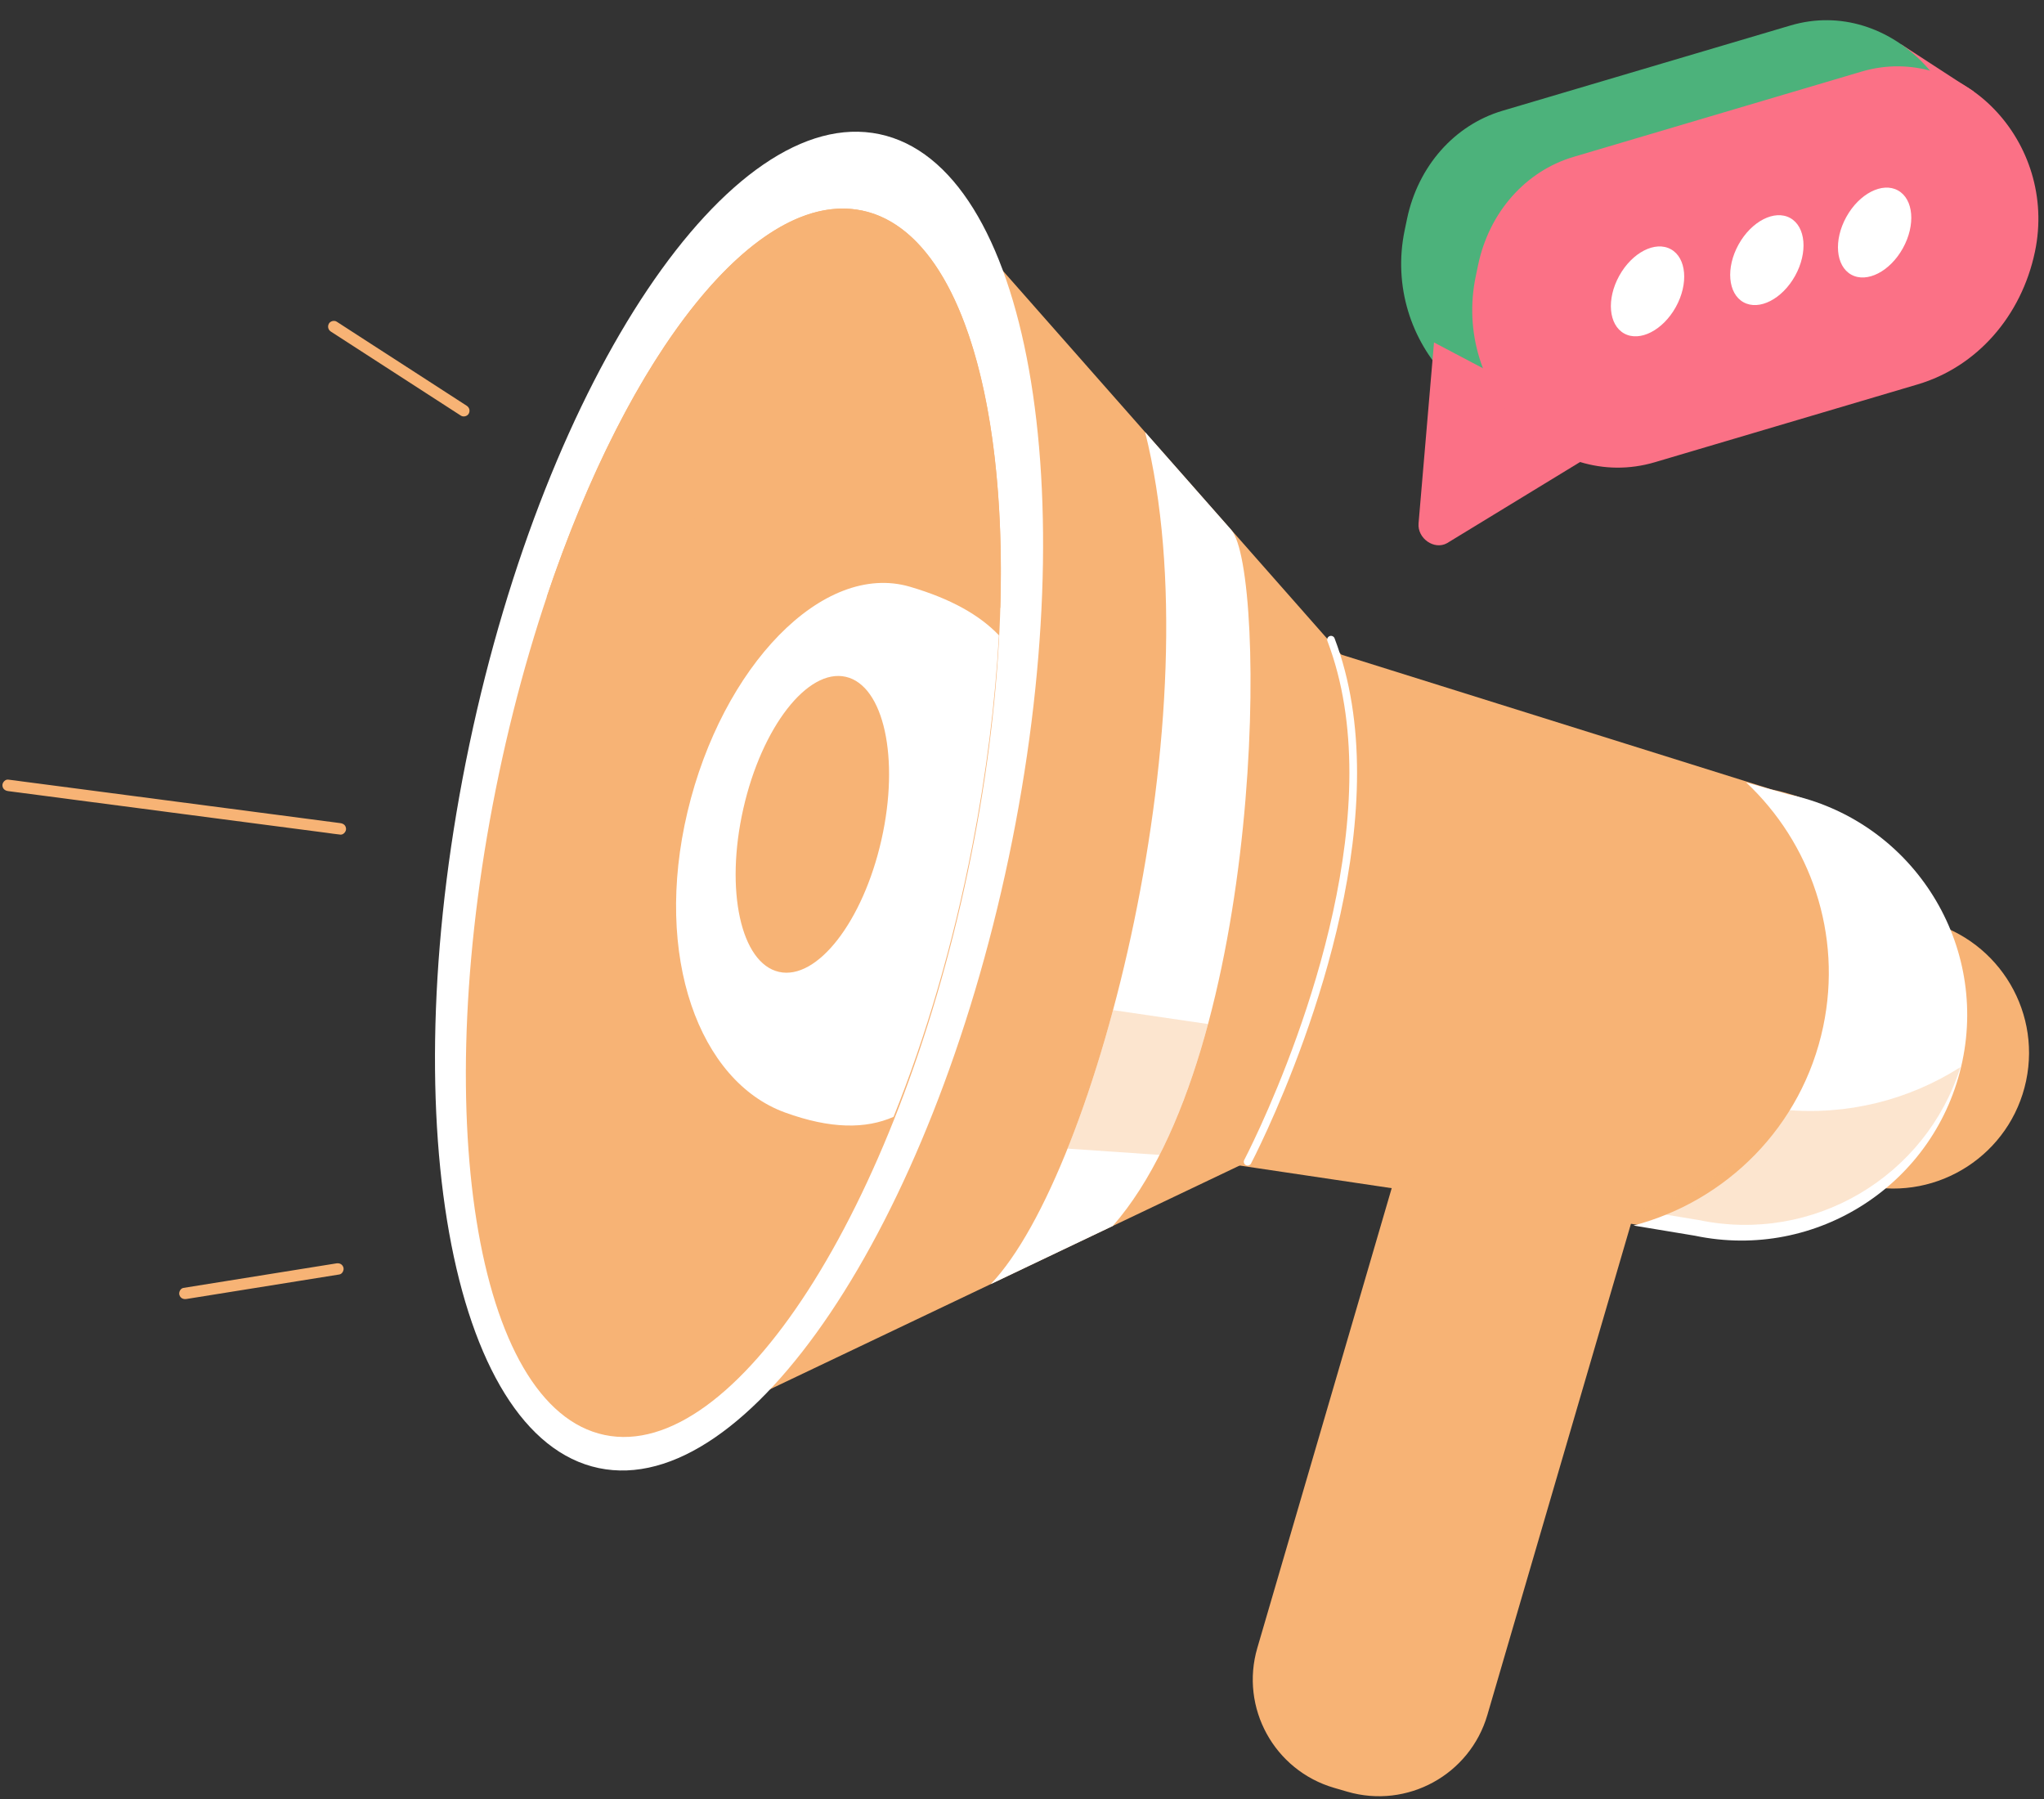 <svg width="100" height="88" viewBox="0 0 100 88" fill="none" xmlns="http://www.w3.org/2000/svg">
<rect x="0" y="0" width="100" height="88" fill="#333333" stroke="none"/>
<path d="M93.989 45.008L92.764 44.661C94.656 46.435 95.604 49.124 95.031 51.846C94.412 54.791 92.179 56.983 89.451 57.697L91.256 57.997C94.847 58.75 98.371 56.454 99.125 52.868C99.88 49.281 97.581 45.762 93.989 45.009V45.008Z" fill="#F7B375"/>
<path d="M65.269 87.454L65.914 87.642C68.844 88.496 71.912 86.817 72.767 83.891L80.1 58.809C80.955 55.883 79.274 52.819 76.344 51.965L75.698 51.777C72.769 50.923 69.7 52.602 68.845 55.528L61.513 80.61C60.657 83.536 62.339 86.6 65.269 87.454Z" fill="#F7B375"/>
<path d="M56.071 56.332L82.124 60.211C88.096 61.464 93.955 57.646 95.21 51.682C96.465 45.718 92.641 39.867 86.669 38.614L60.556 30.435C60.003 30.319 55.517 56.216 56.071 56.332Z" fill="#F7B375"/>
<path d="M85.488 54.018L59.826 50.196C59.304 53.604 56.973 55.791 56.973 55.791L82.836 59.642C88.45 60.82 93.962 57.517 95.646 52.163C92.738 54.017 89.131 54.782 85.487 54.017L85.488 54.018Z" fill="#F7B375"/>
<path d="M87.464 38.848L85.426 38.271C88.574 41.221 90.149 45.692 89.197 50.219C88.166 55.115 84.454 58.759 79.917 59.948L82.919 60.446C88.891 61.699 94.75 57.881 96.005 51.917C97.26 45.953 93.436 40.102 87.464 38.849V38.848Z" fill="white"/>
<path d="M43.909 7.397L65.616 32.02C67.011 38.796 65.352 50.34 61.039 56.827L30.44 71.402C29.649 71.85 28.698 71.156 28.885 70.266L42.027 7.811C42.215 6.922 43.364 6.669 43.908 7.397H43.909Z" fill="#F7B375"/>
<path d="M49.349 41.956C53.141 23.938 50.309 8.091 43.023 6.562C35.737 5.032 26.756 18.399 22.964 36.418C19.172 54.437 22.004 70.283 29.29 71.812C36.576 73.342 45.556 59.975 49.349 41.956Z" fill="white"/>
<path d="M47.347 42.654C50.828 26.116 48.515 11.632 42.182 10.302C35.849 8.973 27.893 21.302 24.412 37.84C20.931 54.379 23.244 68.863 29.577 70.193C35.91 71.522 43.866 59.193 47.347 42.654Z" fill="#F7B375"/>
<path d="M48.872 31.076C47.93 30.091 46.53 29.291 44.517 28.701C40.256 27.453 35.327 32.602 33.637 39.703C31.948 46.804 34.222 52.893 38.398 54.416C40.644 55.235 42.363 55.227 43.717 54.631C45.291 50.722 46.626 46.219 47.571 41.36C48.265 37.796 48.691 34.332 48.872 31.077V31.076Z" fill="white"/>
<path d="M22.832 19.847C21.95 19.276 21.067 18.706 20.186 18.135C19.516 17.702 18.846 17.269 18.176 16.837L16.473 15.735C16.349 15.655 16.156 15.706 16.088 15.836C16.014 15.976 16.057 16.136 16.189 16.221C17.072 16.791 17.954 17.361 18.836 17.932C19.506 18.365 20.175 18.798 20.845 19.231L22.549 20.332C22.673 20.412 22.866 20.362 22.934 20.231C23.008 20.091 22.965 19.932 22.832 19.847Z" fill="#F7B375"/>
<path d="M16.649 40.264C16.504 40.245 16.359 40.226 16.215 40.207C15.821 40.155 15.427 40.103 15.033 40.052L13.284 39.823C12.572 39.73 11.861 39.637 11.15 39.543C10.371 39.441 9.592 39.34 8.813 39.237C8.026 39.133 7.24 39.031 6.453 38.928C5.719 38.831 4.986 38.736 4.253 38.639L2.394 38.396C1.95 38.338 1.506 38.28 1.062 38.222C0.851 38.195 0.638 38.16 0.426 38.139C0.417 38.138 0.409 38.137 0.4 38.136C0.253 38.117 0.112 38.278 0.118 38.417C0.126 38.585 0.243 38.677 0.4 38.698C0.545 38.717 0.69 38.736 0.834 38.755C1.228 38.806 1.622 38.858 2.016 38.909L3.765 39.139C4.477 39.232 5.188 39.325 5.899 39.418C6.678 39.52 7.457 39.622 8.236 39.725L10.596 40.034C11.329 40.13 12.063 40.226 12.796 40.322C13.415 40.403 14.035 40.484 14.655 40.565C15.099 40.623 15.543 40.682 15.987 40.739C16.198 40.767 16.41 40.802 16.622 40.822C16.631 40.823 16.64 40.825 16.649 40.826C16.795 40.845 16.937 40.683 16.93 40.545C16.923 40.376 16.806 40.284 16.649 40.264Z" fill="#F7B375"/>
<path d="M16.453 61.8C15.415 61.966 14.378 62.133 13.34 62.299C12.552 62.425 11.765 62.551 10.977 62.678C10.309 62.785 9.642 62.892 8.974 62.999C8.828 63.022 8.734 63.211 8.777 63.345C8.829 63.503 8.967 63.566 9.124 63.541C10.162 63.374 11.199 63.208 12.237 63.042C13.025 62.915 13.812 62.789 14.6 62.663C15.268 62.556 15.935 62.449 16.603 62.342C16.749 62.319 16.843 62.13 16.8 61.996C16.748 61.838 16.61 61.775 16.453 61.8Z" fill="#F7B375"/>
<path d="M96.554 4.471L93.022 2.175L71.837 19.359L76.173 22.139L96.554 4.471Z" fill="#FB7186"/>
<path d="M90.346 16.546L77.489 20.353C72.429 21.851 67.56 16.794 68.724 11.25L68.839 10.699C69.38 8.126 71.159 6.113 73.507 5.418L87.597 1.246C92.494 -0.204 97.207 4.691 96.081 10.057C95.417 13.218 93.231 15.691 90.346 16.546Z" fill="#4CB27B"/>
<path d="M70.157 16.752L69.401 25.601C69.338 26.339 70.173 26.919 70.795 26.569L79.136 21.483L70.157 16.752H70.157Z" fill="#FB7186"/>
<path d="M93.823 18.802L80.965 22.609C75.906 24.107 71.037 19.05 72.201 13.505L72.316 12.955C72.856 10.382 74.636 8.369 76.983 7.674L91.074 3.502C95.971 2.052 100.684 6.947 99.557 12.313C98.893 15.474 96.707 17.947 93.823 18.802H93.823Z" fill="#FB7186"/>
<path d="M81.988 15.017C82.618 13.879 82.51 12.614 81.745 12.192C80.981 11.77 79.851 12.35 79.22 13.489C78.59 14.627 78.698 15.892 79.462 16.314C80.227 16.736 81.357 16.155 81.988 15.017Z" fill="white"/>
<path d="M87.825 13.489C88.455 12.351 88.347 11.086 87.582 10.664C86.818 10.242 85.688 10.822 85.057 11.96C84.427 13.098 84.535 14.363 85.299 14.785C86.064 15.208 87.194 14.627 87.825 13.489Z" fill="white"/>
<path d="M93.097 12.14C93.728 11.002 93.619 9.737 92.855 9.315C92.091 8.892 90.96 9.473 90.33 10.611C89.699 11.749 89.808 13.014 90.572 13.436C91.336 13.858 92.467 13.278 93.097 12.14Z" fill="white"/>
<path d="M43.122 41.086C44.024 37.1 43.242 33.528 41.376 33.106C39.51 32.685 37.266 35.575 36.365 39.562C35.463 43.547 36.245 47.12 38.111 47.541C39.977 47.962 42.221 45.072 43.122 41.086Z" fill="#F7B375"/>
<path d="M61.205 56.914C61.208 56.909 62.502 54.448 63.798 50.832C65.094 47.215 66.391 42.445 66.392 37.808C66.392 35.531 66.078 33.285 65.292 31.224C65.256 31.128 65.147 31.079 65.05 31.116C64.953 31.153 64.904 31.262 64.942 31.358C65.707 33.363 66.017 35.564 66.017 37.808C66.017 42.375 64.733 47.114 63.445 50.706C62.801 52.502 62.158 54.012 61.675 55.072C61.433 55.601 61.233 56.019 61.092 56.304C61.022 56.447 60.967 56.556 60.929 56.629C60.91 56.666 60.896 56.694 60.887 56.712C60.877 56.73 60.873 56.739 60.873 56.739C60.824 56.831 60.86 56.944 60.951 56.992C61.043 57.041 61.157 57.005 61.205 56.914V56.914Z" fill="white"/>
<path d="M42.18 10.3C37.01 9.215 30.759 17.232 26.744 29.21C31.316 24.91 38.442 22.62 48.937 29.74C49.254 19.16 46.777 11.264 42.18 10.299V10.3Z" fill="#F7B375"/>
<path d="M48.47 62.815C53.686 57.367 59.449 34.801 56.024 21.139L60.238 25.92C61.993 27.911 61.933 51.401 54.442 59.97L48.47 62.815V62.815Z" fill="white"/>
<path opacity="0.34" d="M87.267 54.282C85.527 56.696 82.987 58.433 80.115 59.185L83.001 59.663L83.102 59.678C88.715 60.856 94.228 57.553 95.912 52.199C93.408 53.795 90.385 54.581 87.267 54.282Z" fill="#F7B375"/>
<path opacity="0.34" d="M56.729 56.494C57.695 54.597 58.478 52.41 59.101 50.092L54.454 49.41C53.79 51.883 53.033 54.179 52.227 56.186L56.729 56.493V56.494Z" fill="#F7B375"/>
</svg>
